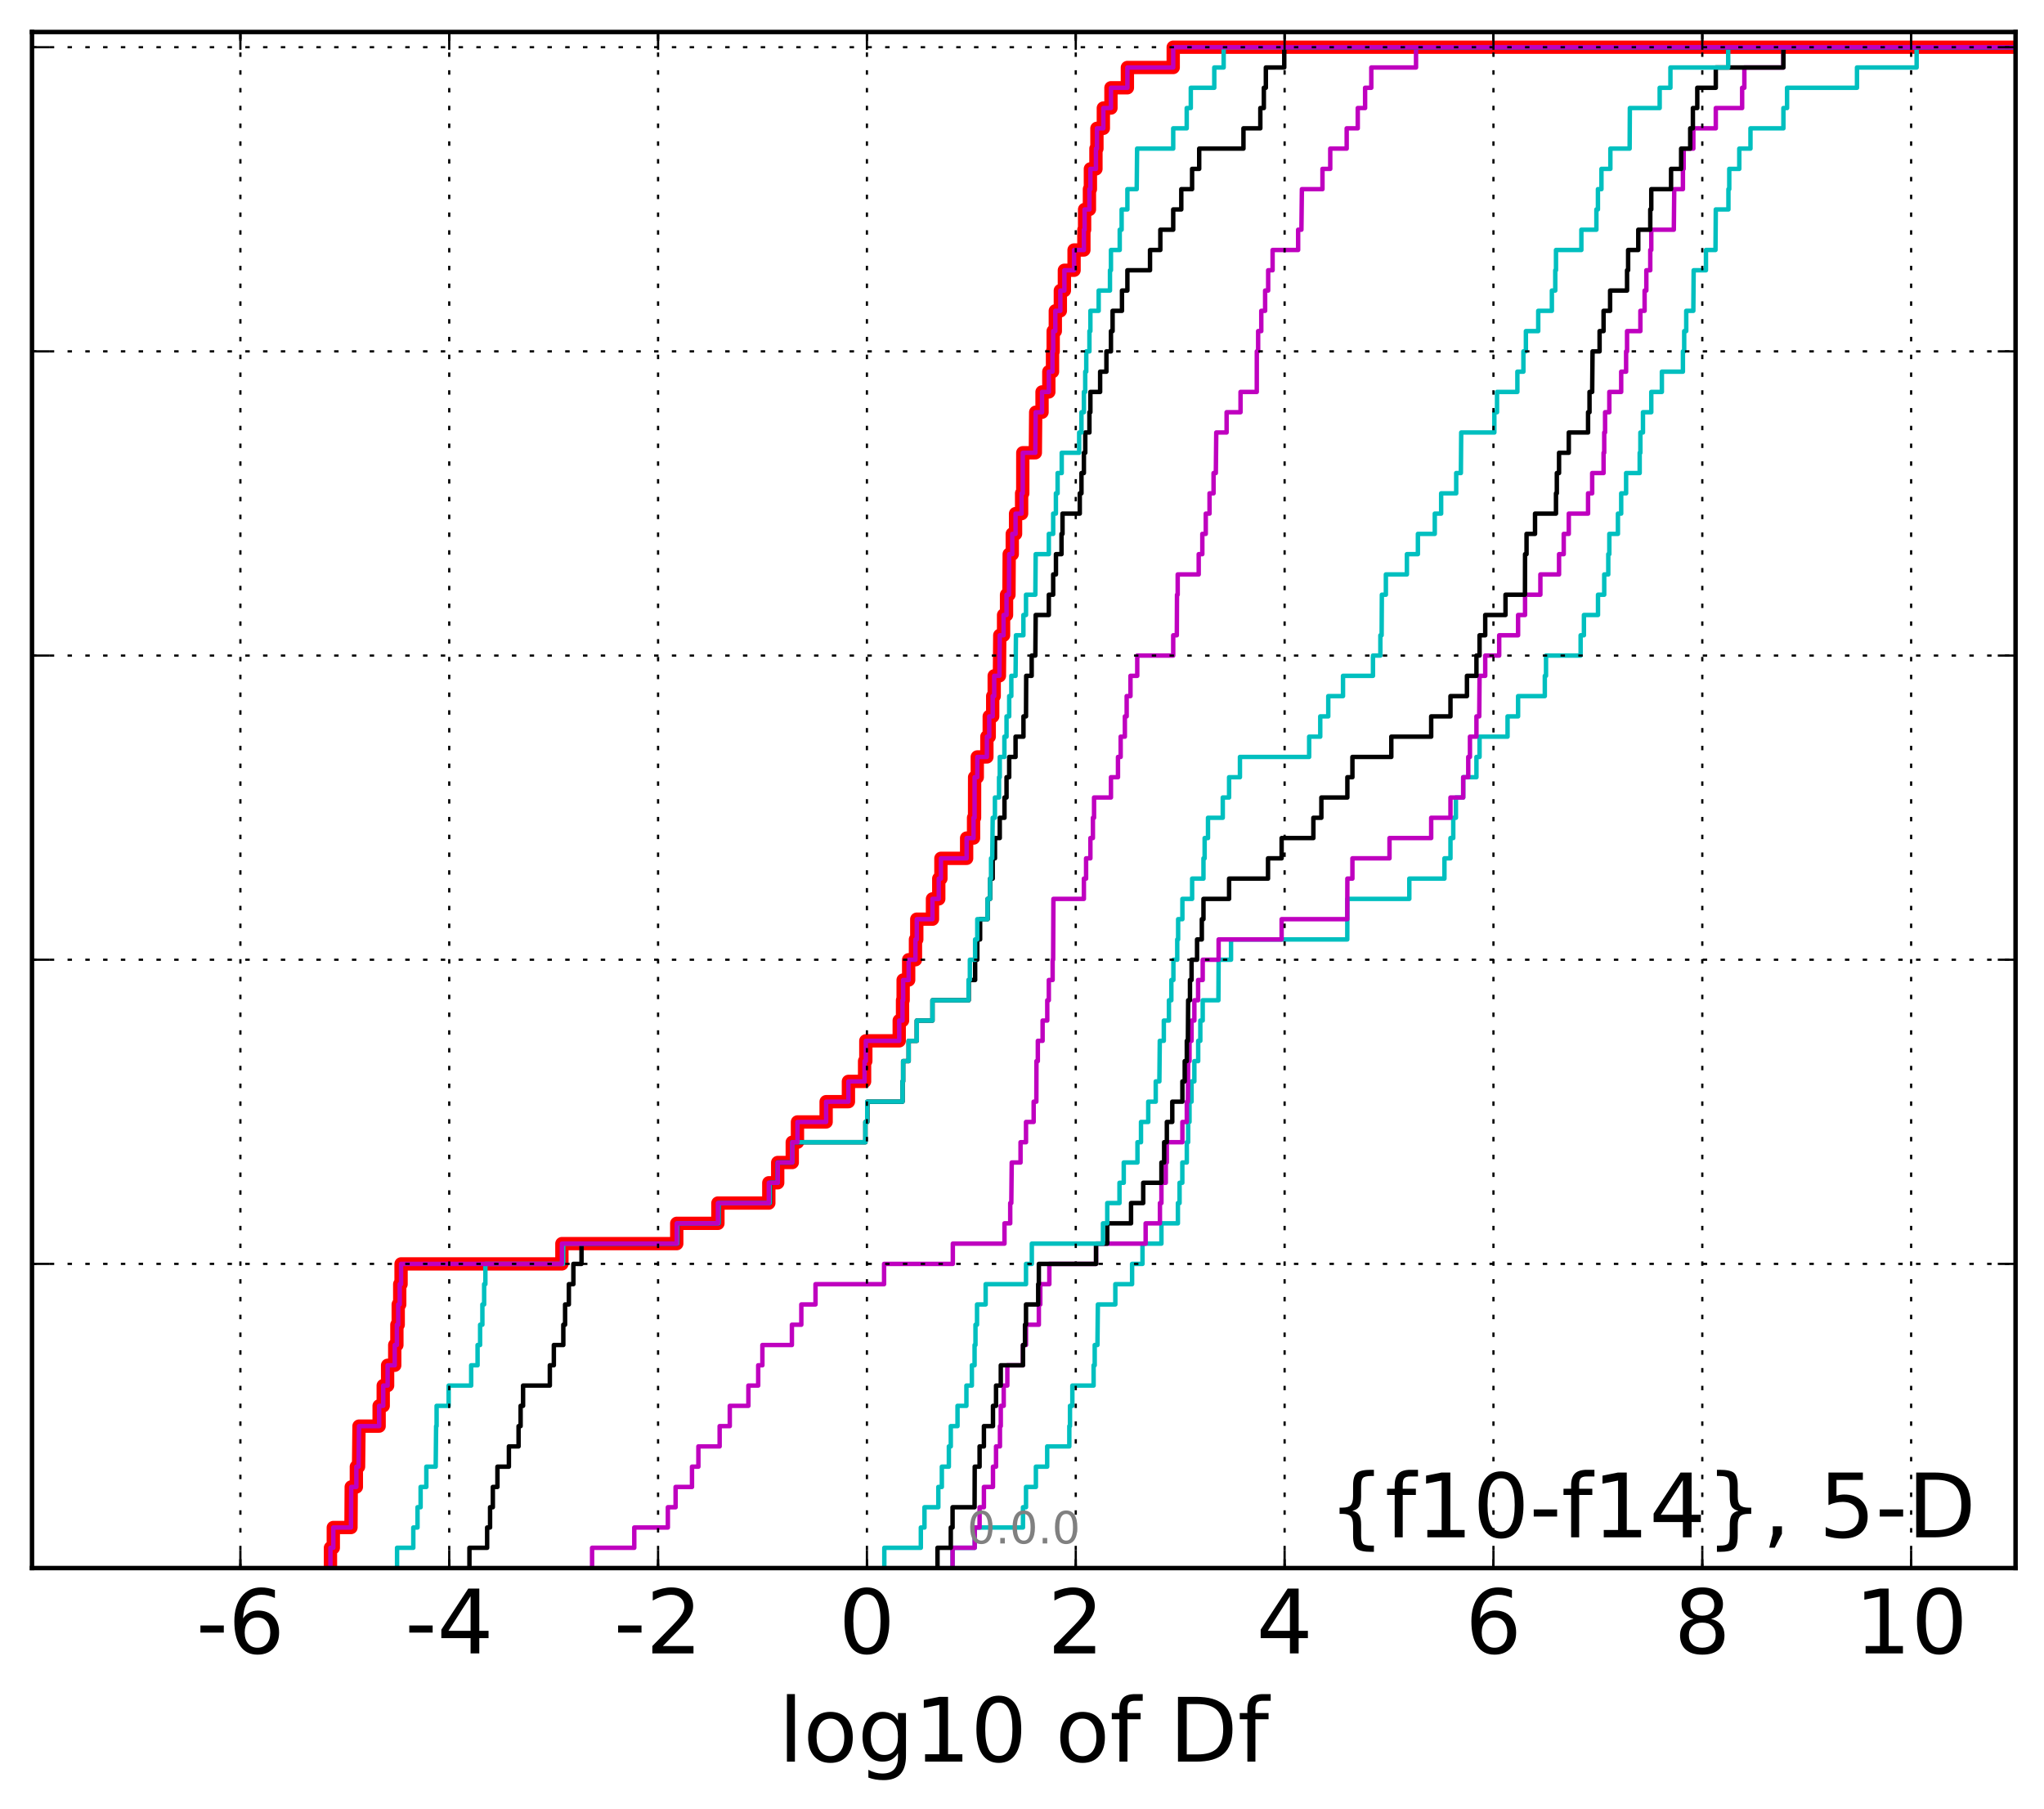<?xml version="1.0" encoding="utf-8" standalone="no"?>
<!DOCTYPE svg PUBLIC "-//W3C//DTD SVG 1.1//EN"
  "http://www.w3.org/Graphics/SVG/1.1/DTD/svg11.dtd">
<!-- Created with matplotlib (http://matplotlib.org/) -->
<svg height="407pt" version="1.1" viewBox="0 0 460 407" width="460pt" xmlns="http://www.w3.org/2000/svg" xmlns:xlink="http://www.w3.org/1999/xlink">
 <defs>
  <style type="text/css">
*{stroke-linecap:butt;stroke-linejoin:round;stroke-miterlimit:100000;}
  </style>
 </defs>
 <g id="figure_1">
  <g id="patch_1">
   <path d="M 0 407.712 
L 460.8 407.712 
L 460.8 0 
L 0 0 
z
" style="fill:#ffffff;"/>
  </g>
  <g id="axes_1">
   <g id="patch_2">
    <path d="M 7.2 352.8 
L 453.6 352.8 
L 453.6 7.2 
L 7.2 7.2 
z
" style="fill:#ffffff;"/>
   </g>
   <g id="line2d_1">
    <path clip-path="url(#p53a4969f5e)" d="M 74.369 352.8 
L 74.369 348.238 
L 75.01 348.238 
L 75.01 343.675 
L 78.987 343.675 
L 79.044 334.55 
L 80.198 334.55 
L 80.198 329.988 
L 80.692 329.988 
L 80.794 320.863 
L 85.322 320.863 
L 85.322 316.301 
L 86.244 316.301 
L 86.244 311.739 
L 87.232 311.739 
L 87.232 307.176 
L 88.835 307.176 
L 88.835 302.614 
L 89.32 302.614 
L 89.32 298.051 
L 89.619 298.051 
L 89.619 293.489 
L 89.957 293.489 
L 89.957 288.927 
L 90.259 288.927 
L 90.259 284.364 
L 126.454 284.364 
L 126.454 279.802 
L 152.302 279.802 
L 152.302 275.24 
L 161.567 275.24 
L 161.567 270.677 
L 173.02 270.677 
L 173.02 266.115 
L 175.022 266.115 
L 175.022 261.552 
L 178.298 261.552 
L 178.298 256.99 
L 179.47 256.99 
L 179.47 252.428 
L 185.919 252.428 
L 185.919 247.865 
L 190.937 247.865 
L 190.937 243.303 
L 194.573 243.303 
L 194.573 238.741 
L 194.852 238.741 
L 194.852 234.178 
L 202.368 234.178 
L 202.368 229.616 
L 203.112 229.616 
L 203.112 225.053 
L 203.25 225.053 
L 203.25 220.491 
L 204.494 220.491 
L 204.494 215.929 
L 206.024 215.929 
L 206.024 211.366 
L 206.319 211.366 
L 206.319 206.804 
L 209.853 206.804 
L 209.853 202.242 
L 211.267 202.242 
L 211.267 197.679 
L 211.752 197.679 
L 211.752 193.117 
L 217.539 193.117 
L 217.539 188.554 
L 219.097 188.554 
L 219.097 183.992 
L 219.323 183.992 
L 219.335 174.867 
L 219.936 174.867 
L 219.936 170.305 
L 222.097 170.305 
L 222.097 165.743 
L 222.625 165.743 
L 222.625 161.18 
L 223.407 161.18 
L 223.407 156.618 
L 223.744 156.618 
L 223.744 152.055 
L 224.916 152.055 
L 224.997 142.931 
L 225.853 142.931 
L 225.853 138.368 
L 226.52 138.368 
L 226.52 133.806 
L 227.064 133.806 
L 227.119 124.681 
L 227.809 124.681 
L 227.809 120.119 
L 228.55 120.119 
L 228.55 115.556 
L 229.912 115.556 
L 229.912 110.994 
L 230.171 110.994 
L 230.178 101.869 
L 233.002 101.869 
L 233.081 92.745 
L 234.509 92.745 
L 234.509 88.182 
L 236.037 88.182 
L 236.037 83.62 
L 236.866 83.62 
L 236.866 79.057 
L 237.016 79.057 
L 237.016 74.495 
L 237.497 74.495 
L 237.497 69.933 
L 238.63 69.933 
L 238.63 65.37 
L 239.538 65.37 
L 239.538 60.808 
L 241.718 60.808 
L 241.718 56.246 
L 243.928 56.246 
L 243.928 51.683 
L 244.087 51.683 
L 244.087 47.121 
L 245.174 47.121 
L 245.174 42.558 
L 245.392 42.558 
L 245.392 37.996 
L 246.641 37.996 
L 246.641 33.434 
L 246.863 33.434 
L 246.863 28.871 
L 248.306 28.871 
L 248.306 24.309 
L 250.019 24.309 
L 250.019 19.747 
L 253.717 19.747 
L 253.717 15.184 
L 264.031 15.184 
L 264.031 10.622 
L 264.031 10.622 
L 453.6 10.622 
L 453.6 10.622 
" style="fill:none;stroke:#ff0000;stroke-linecap:square;stroke-width:3.0;"/>
   </g>
   <g id="line2d_2">
    <path clip-path="url(#p53a4969f5e)" d="M 214.374 352.8 
L 214.374 348.238 
L 219.361 348.238 
L 219.361 343.675 
L 230.22 343.675 
L 230.22 339.113 
L 230.902 339.113 
L 230.902 334.55 
L 233.125 334.55 
L 233.125 329.988 
L 235.668 329.988 
L 235.668 325.426 
L 240.649 325.426 
L 240.649 320.863 
L 240.8 320.863 
L 240.8 316.301 
L 241.332 316.301 
L 241.332 311.739 
L 246.114 311.739 
L 246.114 307.176 
L 246.364 307.176 
L 246.364 302.614 
L 246.977 302.614 
L 247.073 293.489 
L 251.005 293.489 
L 251.005 288.927 
L 254.775 288.927 
L 254.775 284.364 
L 257.117 284.364 
L 257.117 279.802 
L 261.377 279.802 
L 261.377 275.24 
L 265.086 275.24 
L 265.086 270.677 
L 265.462 270.677 
L 265.462 266.115 
L 266.081 266.115 
L 266.081 261.552 
L 267.09 261.552 
L 267.09 256.99 
L 267.392 256.99 
L 267.392 252.428 
L 267.699 252.428 
L 267.699 247.865 
L 268.161 247.865 
L 268.161 243.303 
L 268.791 243.303 
L 268.791 238.741 
L 269.651 238.741 
L 269.651 234.178 
L 270.131 234.178 
L 270.131 229.616 
L 270.668 229.616 
L 270.668 225.053 
L 274.201 225.053 
L 274.247 215.929 
L 277.042 215.929 
L 277.042 211.366 
L 303.202 211.366 
L 303.223 202.242 
L 317.163 202.242 
L 317.163 197.679 
L 325.069 197.679 
L 325.069 193.117 
L 326.428 193.117 
L 326.428 188.554 
L 327.054 188.554 
L 327.054 183.992 
L 327.653 183.992 
L 327.653 179.43 
L 329.293 179.43 
L 329.293 174.867 
L 332.272 174.867 
L 332.272 170.305 
L 332.974 170.305 
L 332.974 165.743 
L 339.273 165.743 
L 339.273 161.18 
L 341.644 161.18 
L 341.644 156.618 
L 347.659 156.618 
L 347.659 152.055 
L 347.929 152.055 
L 347.929 147.493 
L 355.717 147.493 
L 355.717 142.931 
L 356.459 142.931 
L 356.459 138.368 
L 359.63 138.368 
L 359.63 133.806 
L 361.028 133.806 
L 361.028 129.244 
L 361.941 129.244 
L 361.941 124.681 
L 362.177 124.681 
L 362.177 120.119 
L 364.112 120.119 
L 364.112 115.556 
L 364.848 115.556 
L 364.848 110.994 
L 365.953 110.994 
L 365.953 106.432 
L 369.01 106.432 
L 369.01 101.869 
L 369.168 101.869 
L 369.168 97.307 
L 369.747 97.307 
L 369.747 92.745 
L 371.62 92.745 
L 371.62 88.182 
L 374.003 88.182 
L 374.003 83.62 
L 378.738 83.62 
L 378.738 79.057 
L 379.026 79.057 
L 379.026 74.495 
L 379.485 74.495 
L 379.485 69.933 
L 381.083 69.933 
L 381.156 60.808 
L 383.923 60.808 
L 383.923 56.246 
L 386.07 56.246 
L 386.137 47.121 
L 388.98 47.121 
L 388.98 42.558 
L 389.167 42.558 
L 389.167 37.996 
L 391.423 37.996 
L 391.423 33.434 
L 393.941 33.434 
L 393.941 28.871 
L 401.354 28.871 
L 401.354 24.309 
L 402.177 24.309 
L 402.177 19.747 
L 417.913 19.747 
L 417.913 15.184 
L 431.337 15.184 
L 431.337 10.622 
L 431.337 10.622 
L 453.6 10.622 
L 453.6 10.622 
" style="fill:none;stroke:#00bfbf;stroke-linecap:square;"/>
   </g>
   <g id="line2d_3">
    <path clip-path="url(#p53a4969f5e)" d="M 214.374 352.8 
L 214.374 348.238 
L 219.361 348.238 
L 219.361 343.675 
L 220.456 343.675 
L 220.456 339.113 
L 221.428 339.113 
L 221.428 334.55 
L 223.468 334.55 
L 223.468 329.988 
L 224.157 329.988 
L 224.157 325.426 
L 225.038 325.426 
L 225.038 320.863 
L 225.225 320.863 
L 225.225 316.301 
L 225.886 316.301 
L 225.886 311.739 
L 226.698 311.739 
L 226.698 307.176 
L 230.22 307.176 
L 230.22 302.614 
L 230.902 302.614 
L 230.902 298.051 
L 233.792 298.051 
L 233.792 293.489 
L 234.116 293.489 
L 234.116 288.927 
L 236.153 288.927 
L 236.153 284.364 
L 246.665 284.364 
L 246.665 279.802 
L 257.824 279.802 
L 257.824 275.24 
L 261.041 275.24 
L 261.041 270.677 
L 261.377 270.677 
L 261.377 266.115 
L 262.361 266.115 
L 262.361 261.552 
L 262.595 261.552 
L 262.595 256.99 
L 266.096 256.99 
L 266.096 252.428 
L 267.09 252.428 
L 267.09 247.865 
L 267.332 247.865 
L 267.392 238.741 
L 267.699 238.741 
L 267.699 234.178 
L 268.161 234.178 
L 268.161 229.616 
L 268.791 229.616 
L 268.791 225.053 
L 269.633 225.053 
L 269.633 220.491 
L 270.668 220.491 
L 270.668 215.929 
L 274.247 215.929 
L 274.247 211.366 
L 288.427 211.366 
L 288.427 206.804 
L 303.202 206.804 
L 303.223 197.679 
L 304.359 197.679 
L 304.359 193.117 
L 312.706 193.117 
L 312.706 188.554 
L 322.087 188.554 
L 322.087 183.992 
L 326.428 183.992 
L 326.428 179.43 
L 329.293 179.43 
L 329.293 174.867 
L 330.428 174.867 
L 330.428 170.305 
L 330.809 170.305 
L 330.809 165.743 
L 332.272 165.743 
L 332.272 161.18 
L 332.902 161.18 
L 332.974 152.055 
L 334.248 152.055 
L 334.248 147.493 
L 337.391 147.493 
L 337.391 142.931 
L 341.644 142.931 
L 341.644 138.368 
L 343.214 138.368 
L 343.214 133.806 
L 346.662 133.806 
L 346.662 129.244 
L 350.862 129.244 
L 350.862 124.681 
L 351.916 124.681 
L 351.916 120.119 
L 353.054 120.119 
L 353.054 115.556 
L 357.393 115.556 
L 357.393 110.994 
L 358.318 110.994 
L 358.318 106.432 
L 360.883 106.432 
L 360.883 101.869 
L 361.028 101.869 
L 361.028 97.307 
L 361.22 97.307 
L 361.22 92.745 
L 362.177 92.745 
L 362.177 88.182 
L 364.848 88.182 
L 364.848 83.62 
L 365.953 83.62 
L 365.953 79.057 
L 366.167 79.057 
L 366.167 74.495 
L 369.168 74.495 
L 369.168 69.933 
L 370.115 69.933 
L 370.115 65.37 
L 370.507 65.37 
L 370.507 60.808 
L 371.391 60.808 
L 371.391 56.246 
L 371.62 56.246 
L 371.62 51.683 
L 376.692 51.683 
L 376.787 42.558 
L 378.738 42.558 
L 378.738 37.996 
L 378.911 37.996 
L 378.911 33.434 
L 381.083 33.434 
L 381.083 28.871 
L 386.137 28.871 
L 386.137 24.309 
L 392.067 24.309 
L 392.067 19.747 
L 392.566 19.747 
L 392.566 15.184 
L 401.354 15.184 
L 401.354 10.622 
L 401.354 10.622 
L 453.6 10.622 
L 453.6 10.622 
" style="fill:none;stroke:#bf00bf;stroke-linecap:square;"/>
   </g>
   <g id="line2d_4">
    <path clip-path="url(#p53a4969f5e)" d="M 210.985 352.8 
L 210.985 348.238 
L 213.974 348.238 
L 213.974 343.675 
L 214.374 343.675 
L 214.374 339.113 
L 219.328 339.113 
L 219.361 329.988 
L 220.456 329.988 
L 220.456 325.426 
L 221.428 325.426 
L 221.428 320.863 
L 223.468 320.863 
L 223.468 316.301 
L 224.157 316.301 
L 224.157 311.739 
L 225.225 311.739 
L 225.225 307.176 
L 230.22 307.176 
L 230.22 302.614 
L 230.672 302.614 
L 230.672 298.051 
L 230.902 298.051 
L 230.902 293.489 
L 233.643 293.489 
L 233.643 288.927 
L 233.792 288.927 
L 233.792 284.364 
L 246.665 284.364 
L 246.665 279.802 
L 249.187 279.802 
L 249.187 275.24 
L 254.54 275.24 
L 254.54 270.677 
L 257.279 270.677 
L 257.279 266.115 
L 261.377 266.115 
L 261.377 261.552 
L 261.989 261.552 
L 261.989 256.99 
L 262.595 256.99 
L 262.595 252.428 
L 263.819 252.428 
L 263.819 247.865 
L 266.096 247.865 
L 266.096 243.303 
L 266.617 243.303 
L 266.617 238.741 
L 267.09 238.741 
L 267.09 234.178 
L 267.332 234.178 
L 267.392 225.053 
L 267.804 225.053 
L 267.804 220.491 
L 268.161 220.491 
L 268.161 215.929 
L 269.396 215.929 
L 269.396 211.366 
L 270.471 211.366 
L 270.471 206.804 
L 270.84 206.804 
L 270.84 202.242 
L 276.605 202.242 
L 276.605 197.679 
L 285.366 197.679 
L 285.366 193.117 
L 288.427 193.117 
L 288.427 188.554 
L 295.574 188.554 
L 295.574 183.992 
L 297.371 183.992 
L 297.371 179.43 
L 303.223 179.43 
L 303.223 174.867 
L 304.359 174.867 
L 304.359 170.305 
L 313.113 170.305 
L 313.113 165.743 
L 322.087 165.743 
L 322.087 161.18 
L 326.428 161.18 
L 326.428 156.618 
L 330.134 156.618 
L 330.134 152.055 
L 332.272 152.055 
L 332.272 147.493 
L 332.974 147.493 
L 332.974 142.931 
L 334.248 142.931 
L 334.248 138.368 
L 338.812 138.368 
L 338.812 133.806 
L 343.19 133.806 
L 343.214 124.681 
L 343.546 124.681 
L 343.546 120.119 
L 345.456 120.119 
L 345.456 115.556 
L 350.173 115.556 
L 350.173 110.994 
L 350.361 110.994 
L 350.361 106.432 
L 350.862 106.432 
L 350.862 101.869 
L 353.054 101.869 
L 353.054 97.307 
L 357.393 97.307 
L 357.393 92.745 
L 357.72 92.745 
L 357.72 88.182 
L 358.318 88.182 
L 358.404 79.057 
L 359.985 79.057 
L 359.985 74.495 
L 360.879 74.495 
L 360.879 69.933 
L 362.352 69.933 
L 362.352 65.37 
L 366.167 65.37 
L 366.167 60.808 
L 366.408 60.808 
L 366.408 56.246 
L 368.693 56.246 
L 368.693 51.683 
L 371.391 51.683 
L 371.391 47.121 
L 371.62 47.121 
L 371.62 42.558 
L 376.07 42.558 
L 376.07 37.996 
L 378.335 37.996 
L 378.335 33.434 
L 380.38 33.434 
L 380.38 28.871 
L 380.983 28.871 
L 380.983 24.309 
L 381.97 24.309 
L 381.97 19.747 
L 386.137 19.747 
L 386.137 15.184 
L 401.354 15.184 
L 401.354 10.622 
L 401.354 10.622 
L 453.6 10.622 
L 453.6 10.622 
" style="fill:none;stroke:#000000;stroke-linecap:square;"/>
   </g>
   <g id="line2d_5">
    <path clip-path="url(#p53a4969f5e)" d="M 199.014 352.8 
L 199.014 348.238 
L 207.233 348.238 
L 207.233 343.675 
L 208.054 343.675 
L 208.054 339.113 
L 211.17 339.113 
L 211.17 334.55 
L 211.961 334.55 
L 211.961 329.988 
L 213.541 329.988 
L 213.541 325.426 
L 213.974 325.426 
L 213.974 320.863 
L 215.488 320.863 
L 215.488 316.301 
L 217.49 316.301 
L 217.49 311.739 
L 218.72 311.739 
L 218.72 307.176 
L 219.328 307.176 
L 219.328 302.614 
L 219.531 302.614 
L 219.531 298.051 
L 219.881 298.051 
L 219.881 293.489 
L 221.82 293.489 
L 221.82 288.927 
L 230.902 288.927 
L 230.902 284.364 
L 232.21 284.364 
L 232.21 279.802 
L 248.222 279.802 
L 248.222 275.24 
L 249.187 275.24 
L 249.187 270.677 
L 251.939 270.677 
L 251.939 266.115 
L 252.898 266.115 
L 252.898 261.552 
L 255.983 261.552 
L 255.983 256.99 
L 256.78 256.99 
L 256.78 252.428 
L 258.41 252.428 
L 258.41 247.865 
L 260.097 247.865 
L 260.097 243.303 
L 260.917 243.303 
L 261.007 234.178 
L 261.917 234.178 
L 261.917 229.616 
L 263.064 229.616 
L 263.064 225.053 
L 263.61 225.053 
L 263.61 220.491 
L 264.073 220.491 
L 264.073 215.929 
L 264.936 215.929 
L 264.936 211.366 
L 265.137 211.366 
L 265.137 206.804 
L 266.096 206.804 
L 266.096 202.242 
L 268.288 202.242 
L 268.288 197.679 
L 270.84 197.679 
L 270.84 193.117 
L 271.103 193.117 
L 271.103 188.554 
L 271.859 188.554 
L 271.859 183.992 
L 275.182 183.992 
L 275.182 179.43 
L 276.605 179.43 
L 276.605 174.867 
L 279.047 174.867 
L 279.047 170.305 
L 294.623 170.305 
L 294.623 165.743 
L 297.121 165.743 
L 297.121 161.18 
L 298.925 161.18 
L 298.925 156.618 
L 302.243 156.618 
L 302.243 152.055 
L 308.986 152.055 
L 308.986 147.493 
L 310.65 147.493 
L 310.65 142.931 
L 310.934 142.931 
L 310.985 133.806 
L 311.888 133.806 
L 311.888 129.244 
L 316.622 129.244 
L 316.622 124.681 
L 319.095 124.681 
L 319.095 120.119 
L 322.895 120.119 
L 322.895 115.556 
L 324.328 115.556 
L 324.328 110.994 
L 327.718 110.994 
L 327.718 106.432 
L 328.77 106.432 
L 328.843 97.307 
L 336.304 97.307 
L 336.304 92.745 
L 336.907 92.745 
L 336.907 88.182 
L 341.483 88.182 
L 341.483 83.62 
L 342.84 83.62 
L 342.84 79.057 
L 343.399 79.057 
L 343.399 74.495 
L 346.177 74.495 
L 346.177 69.933 
L 349.247 69.933 
L 349.247 65.37 
L 350.011 65.37 
L 350.011 60.808 
L 350.173 60.808 
L 350.173 56.246 
L 355.884 56.246 
L 355.884 51.683 
L 359.267 51.683 
L 359.267 47.121 
L 359.613 47.121 
L 359.613 42.558 
L 360.405 42.558 
L 360.405 37.996 
L 362.414 37.996 
L 362.414 33.434 
L 366.749 33.434 
L 366.796 24.309 
L 373.508 24.309 
L 373.508 19.747 
L 375.927 19.747 
L 375.927 15.184 
L 388.928 15.184 
L 388.928 10.622 
L 388.928 10.622 
L 453.6 10.622 
L 453.6 10.622 
" style="fill:none;stroke:#00bfbf;stroke-linecap:square;"/>
   </g>
   <g id="line2d_6">
    <path clip-path="url(#p53a4969f5e)" d="M 133.246 352.8 
L 133.246 348.238 
L 142.742 348.238 
L 142.742 343.675 
L 150.3 343.675 
L 150.3 339.113 
L 152.042 339.113 
L 152.042 334.55 
L 155.734 334.55 
L 155.734 329.988 
L 157.171 329.988 
L 157.171 325.426 
L 161.956 325.426 
L 161.956 320.863 
L 164.236 320.863 
L 164.236 316.301 
L 168.424 316.301 
L 168.424 311.739 
L 170.632 311.739 
L 170.632 307.176 
L 171.574 307.176 
L 171.574 302.614 
L 178.215 302.614 
L 178.215 298.051 
L 180.336 298.051 
L 180.336 293.489 
L 183.53 293.489 
L 183.53 288.927 
L 198.962 288.927 
L 198.962 284.364 
L 214.432 284.364 
L 214.432 279.802 
L 226.058 279.802 
L 226.058 275.24 
L 227.35 275.24 
L 227.35 270.677 
L 227.593 270.677 
L 227.687 261.552 
L 229.672 261.552 
L 229.672 256.99 
L 230.902 256.99 
L 230.902 252.428 
L 232.623 252.428 
L 232.623 247.865 
L 233.23 247.865 
L 233.254 238.741 
L 233.563 238.741 
L 233.563 234.178 
L 234.635 234.178 
L 234.635 229.616 
L 235.685 229.616 
L 235.685 225.053 
L 236.037 225.053 
L 236.037 220.491 
L 236.894 220.491 
L 236.894 215.929 
L 237.006 215.929 
L 237.072 202.242 
L 243.928 202.242 
L 243.928 197.679 
L 244.422 197.679 
L 244.422 193.117 
L 245.392 193.117 
L 245.392 188.554 
L 245.957 188.554 
L 245.957 183.992 
L 246.216 183.992 
L 246.216 179.43 
L 250.019 179.43 
L 250.019 174.867 
L 251.601 174.867 
L 251.601 170.305 
L 252.204 170.305 
L 252.204 165.743 
L 253.149 165.743 
L 253.149 161.18 
L 253.555 161.18 
L 253.555 156.618 
L 254.414 156.618 
L 254.414 152.055 
L 255.937 152.055 
L 255.937 147.493 
L 264.031 147.493 
L 264.031 142.931 
L 264.84 142.931 
L 264.883 133.806 
L 265.038 133.806 
L 265.038 129.244 
L 269.768 129.244 
L 269.768 124.681 
L 270.583 124.681 
L 270.583 120.119 
L 271.356 120.119 
L 271.356 115.556 
L 272.204 115.556 
L 272.204 110.994 
L 273.109 110.994 
L 273.109 106.432 
L 273.621 106.432 
L 273.718 97.307 
L 276.047 97.307 
L 276.047 92.745 
L 279.18 92.745 
L 279.18 88.182 
L 282.835 88.182 
L 282.843 79.057 
L 283.143 79.057 
L 283.143 74.495 
L 283.85 74.495 
L 283.85 69.933 
L 284.715 69.933 
L 284.715 65.37 
L 285.4 65.37 
L 285.4 60.808 
L 286.397 60.808 
L 286.397 56.246 
L 292.145 56.246 
L 292.145 51.683 
L 292.881 51.683 
L 292.99 42.558 
L 297.621 42.558 
L 297.621 37.996 
L 299.37 37.996 
L 299.37 33.434 
L 303.069 33.434 
L 303.069 28.871 
L 305.561 28.871 
L 305.561 24.309 
L 307.215 24.309 
L 307.215 19.747 
L 308.609 19.747 
L 308.609 15.184 
L 318.676 15.184 
L 318.676 10.622 
L 318.676 10.622 
L 453.6 10.622 
L 453.6 10.622 
" style="fill:none;stroke:#bf00bf;stroke-linecap:square;"/>
   </g>
   <g id="line2d_7">
    <path clip-path="url(#p53a4969f5e)" d="M 105.646 352.8 
L 105.646 348.238 
L 109.63 348.238 
L 109.63 343.675 
L 110.289 343.675 
L 110.289 339.113 
L 110.912 339.113 
L 110.912 334.55 
L 111.946 334.55 
L 111.946 329.988 
L 114.527 329.988 
L 114.527 325.426 
L 116.705 325.426 
L 116.705 320.863 
L 117.164 320.863 
L 117.164 316.301 
L 117.716 316.301 
L 117.716 311.739 
L 123.74 311.739 
L 123.74 307.176 
L 124.641 307.176 
L 124.641 302.614 
L 126.773 302.614 
L 126.773 298.051 
L 127.171 298.051 
L 127.171 293.489 
L 128.023 293.489 
L 128.023 288.927 
L 129.038 288.927 
L 129.038 284.364 
L 130.869 284.364 
L 130.869 279.802 
L 152.447 279.802 
L 152.447 275.24 
L 161.758 275.24 
L 161.758 270.677 
L 173.261 270.677 
L 173.261 266.115 
L 175.022 266.115 
L 175.022 261.552 
L 178.298 261.552 
L 178.298 256.99 
L 194.764 256.99 
L 194.764 252.428 
L 195.199 252.428 
L 195.199 247.865 
L 203.112 247.865 
L 203.112 243.303 
L 203.25 243.303 
L 203.25 238.741 
L 204.494 238.741 
L 204.494 234.178 
L 206.319 234.178 
L 206.319 229.616 
L 209.853 229.616 
L 209.853 225.053 
L 218.01 225.053 
L 218.01 220.491 
L 219.457 220.491 
L 219.457 215.929 
L 219.936 215.929 
L 219.936 211.366 
L 220.577 211.366 
L 220.577 206.804 
L 222.266 206.804 
L 222.266 202.242 
L 222.831 202.242 
L 222.831 197.679 
L 223.407 197.679 
L 223.407 193.117 
L 223.92 193.117 
L 223.92 188.554 
L 224.997 188.554 
L 224.997 183.992 
L 226.057 183.992 
L 226.057 179.43 
L 226.52 179.43 
L 226.52 174.867 
L 227.119 174.867 
L 227.119 170.305 
L 228.55 170.305 
L 228.55 165.743 
L 230.329 165.743 
L 230.329 161.18 
L 230.902 161.18 
L 230.944 152.055 
L 232.18 152.055 
L 232.18 147.493 
L 233.002 147.493 
L 233.081 138.368 
L 236.037 138.368 
L 236.037 133.806 
L 237.016 133.806 
L 237.016 129.244 
L 237.641 129.244 
L 237.641 124.681 
L 238.892 124.681 
L 238.892 120.119 
L 239.119 120.119 
L 239.119 115.556 
L 243.004 115.556 
L 243.004 110.994 
L 243.383 110.994 
L 243.383 106.432 
L 243.928 106.432 
L 243.928 101.869 
L 244.242 101.869 
L 244.242 97.307 
L 245.174 97.307 
L 245.174 92.745 
L 245.392 92.745 
L 245.392 88.182 
L 247.584 88.182 
L 247.584 83.62 
L 248.997 83.62 
L 248.997 79.057 
L 250.019 79.057 
L 250.019 74.495 
L 250.388 74.495 
L 250.388 69.933 
L 252.501 69.933 
L 252.501 65.37 
L 253.717 65.37 
L 253.717 60.808 
L 258.811 60.808 
L 258.811 56.246 
L 261.132 56.246 
L 261.132 51.683 
L 264.031 51.683 
L 264.031 47.121 
L 265.847 47.121 
L 265.847 42.558 
L 268.28 42.558 
L 268.28 37.996 
L 269.877 37.996 
L 269.877 33.434 
L 279.838 33.434 
L 279.838 28.871 
L 283.637 28.871 
L 283.637 24.309 
L 284.427 24.309 
L 284.427 19.747 
L 284.879 19.747 
L 284.879 15.184 
L 289.02 15.184 
L 289.02 10.622 
L 289.02 10.622 
L 453.6 10.622 
L 453.6 10.622 
" style="fill:none;stroke:#000000;stroke-linecap:square;"/>
   </g>
   <g id="line2d_8">
    <path clip-path="url(#p53a4969f5e)" d="M 89.358 352.8 
L 89.358 348.238 
L 93.013 348.238 
L 93.013 343.675 
L 93.96 343.675 
L 93.96 339.113 
L 94.658 339.113 
L 94.658 334.55 
L 95.947 334.55 
L 95.947 329.988 
L 98.052 329.988 
L 98.148 320.863 
L 98.257 320.863 
L 98.257 316.301 
L 100.968 316.301 
L 100.968 311.739 
L 106.037 311.739 
L 106.037 307.176 
L 107.477 307.176 
L 107.477 302.614 
L 108.047 302.614 
L 108.047 298.051 
L 108.56 298.051 
L 108.56 293.489 
L 108.954 293.489 
L 108.954 288.927 
L 109.235 288.927 
L 109.235 284.364 
L 126.743 284.364 
L 126.743 279.802 
L 152.433 279.802 
L 152.433 275.24 
L 161.74 275.24 
L 161.74 270.677 
L 173.239 270.677 
L 173.239 266.115 
L 175.022 266.115 
L 175.022 261.552 
L 178.298 261.552 
L 178.298 256.99 
L 194.746 256.99 
L 194.746 252.428 
L 195.168 252.428 
L 195.168 247.865 
L 203.112 247.865 
L 203.112 243.303 
L 203.25 243.303 
L 203.25 238.741 
L 204.494 238.741 
L 204.494 234.178 
L 206.319 234.178 
L 206.319 229.616 
L 209.853 229.616 
L 209.853 225.053 
L 217.969 225.053 
L 217.969 220.491 
L 218.266 220.491 
L 218.266 215.929 
L 219.446 215.929 
L 219.446 211.366 
L 219.936 211.366 
L 219.936 206.804 
L 222.251 206.804 
L 222.251 202.242 
L 222.811 202.242 
L 222.811 197.679 
L 223.028 197.679 
L 223.028 193.117 
L 223.3 193.117 
L 223.407 183.992 
L 223.904 183.992 
L 223.904 179.43 
L 224.83 179.43 
L 224.83 174.867 
L 224.997 174.867 
L 224.997 170.305 
L 226.039 170.305 
L 226.039 165.743 
L 226.52 165.743 
L 226.52 161.18 
L 227.119 161.18 
L 227.119 156.618 
L 227.597 156.618 
L 227.597 152.055 
L 228.55 152.055 
L 228.638 142.931 
L 230.315 142.931 
L 230.315 138.368 
L 230.902 138.368 
L 230.902 133.806 
L 233.002 133.806 
L 233.081 124.681 
L 236.037 124.681 
L 236.037 120.119 
L 237.016 120.119 
L 237.016 115.556 
L 237.628 115.556 
L 237.628 110.994 
L 238.011 110.994 
L 238.011 106.432 
L 238.94 106.432 
L 238.94 101.869 
L 242.864 101.869 
L 242.864 97.307 
L 243.383 97.307 
L 243.383 92.745 
L 243.928 92.745 
L 243.928 88.182 
L 244.228 88.182 
L 244.228 83.62 
L 244.461 83.62 
L 244.461 79.057 
L 245.174 79.057 
L 245.174 74.495 
L 245.392 74.495 
L 245.392 69.933 
L 247.255 69.933 
L 247.255 65.37 
L 249.797 65.37 
L 249.797 60.808 
L 250.019 60.808 
L 250.019 56.246 
L 251.993 56.246 
L 251.993 51.683 
L 252.423 51.683 
L 252.423 47.121 
L 253.717 47.121 
L 253.717 42.558 
L 255.815 42.558 
L 255.905 33.434 
L 264.031 33.434 
L 264.031 28.871 
L 267.07 28.871 
L 267.07 24.309 
L 267.988 24.309 
L 267.988 19.747 
L 273.272 19.747 
L 273.272 15.184 
L 275.383 15.184 
L 275.383 10.622 
L 275.383 10.622 
L 453.6 10.622 
L 453.6 10.622 
" style="fill:none;stroke:#00bfbf;stroke-linecap:square;"/>
   </g>
   <g id="line2d_9">
    <path clip-path="url(#p53a4969f5e)" d="M 74.369 352.8 
L 74.369 348.238 
L 75.01 348.238 
L 75.01 343.675 
L 78.987 343.675 
L 79.044 334.55 
L 80.198 334.55 
L 80.198 329.988 
L 80.692 329.988 
L 80.794 320.863 
L 85.322 320.863 
L 85.322 316.301 
L 86.244 316.301 
L 86.244 311.739 
L 87.232 311.739 
L 87.232 307.176 
L 88.835 307.176 
L 88.835 302.614 
L 89.32 302.614 
L 89.32 298.051 
L 89.619 298.051 
L 89.619 293.489 
L 89.957 293.489 
L 89.957 288.927 
L 90.259 288.927 
L 90.259 284.364 
L 126.454 284.364 
L 126.454 279.802 
L 152.302 279.802 
L 152.302 275.24 
L 161.567 275.24 
L 161.567 270.677 
L 173.02 270.677 
L 173.02 266.115 
L 175.022 266.115 
L 175.022 261.552 
L 178.298 261.552 
L 178.298 256.99 
L 179.47 256.99 
L 179.47 252.428 
L 185.919 252.428 
L 185.919 247.865 
L 190.937 247.865 
L 190.937 243.303 
L 194.573 243.303 
L 194.573 238.741 
L 194.852 238.741 
L 194.852 234.178 
L 202.368 234.178 
L 202.368 229.616 
L 203.112 229.616 
L 203.112 225.053 
L 203.25 225.053 
L 203.25 220.491 
L 204.494 220.491 
L 204.494 215.929 
L 206.024 215.929 
L 206.024 211.366 
L 206.319 211.366 
L 206.319 206.804 
L 209.853 206.804 
L 209.853 202.242 
L 211.267 202.242 
L 211.267 197.679 
L 211.752 197.679 
L 211.752 193.117 
L 217.539 193.117 
L 217.539 188.554 
L 219.097 188.554 
L 219.097 183.992 
L 219.323 183.992 
L 219.335 174.867 
L 219.936 174.867 
L 219.936 170.305 
L 222.097 170.305 
L 222.097 165.743 
L 222.625 165.743 
L 222.625 161.18 
L 223.407 161.18 
L 223.407 156.618 
L 223.744 156.618 
L 223.744 152.055 
L 224.916 152.055 
L 224.997 142.931 
L 225.853 142.931 
L 225.853 138.368 
L 226.52 138.368 
L 226.52 133.806 
L 227.064 133.806 
L 227.119 124.681 
L 227.809 124.681 
L 227.809 120.119 
L 228.55 120.119 
L 228.55 115.556 
L 229.912 115.556 
L 229.912 110.994 
L 230.171 110.994 
L 230.178 101.869 
L 233.002 101.869 
L 233.081 92.745 
L 234.509 92.745 
L 234.509 88.182 
L 236.037 88.182 
L 236.037 83.62 
L 236.866 83.62 
L 236.866 79.057 
L 237.016 79.057 
L 237.016 74.495 
L 237.497 74.495 
L 237.497 69.933 
L 238.63 69.933 
L 238.63 65.37 
L 239.538 65.37 
L 239.538 60.808 
L 241.718 60.808 
L 241.718 56.246 
L 243.928 56.246 
L 243.928 51.683 
L 244.087 51.683 
L 244.087 47.121 
L 245.174 47.121 
L 245.174 42.558 
L 245.392 42.558 
L 245.392 37.996 
L 246.641 37.996 
L 246.641 33.434 
L 246.863 33.434 
L 246.863 28.871 
L 248.306 28.871 
L 248.306 24.309 
L 250.019 24.309 
L 250.019 19.747 
L 253.717 19.747 
L 253.717 15.184 
L 264.031 15.184 
L 264.031 10.622 
L 264.031 10.622 
L 453.6 10.622 
L 453.6 10.622 
" style="fill:none;stroke:#bf00bf;stroke-linecap:square;"/>
   </g>
   <g id="patch_3">
    <path d="M 7.2 7.2 
L 453.6 7.2 
" style="fill:none;stroke:#000000;stroke-linecap:square;stroke-linejoin:miter;"/>
   </g>
   <g id="patch_4">
    <path d="M 453.6 352.8 
L 453.6 7.2 
" style="fill:none;stroke:#000000;stroke-linecap:square;stroke-linejoin:miter;"/>
   </g>
   <g id="patch_5">
    <path d="M 7.2 352.8 
L 453.6 352.8 
" style="fill:none;stroke:#000000;stroke-linecap:square;stroke-linejoin:miter;"/>
   </g>
   <g id="patch_6">
    <path d="M 7.2 352.8 
L 7.2 7.2 
" style="fill:none;stroke:#000000;stroke-linecap:square;stroke-linejoin:miter;"/>
   </g>
   <g id="matplotlib.axis_1">
    <g id="xtick_1"/>
    <g id="xtick_2">
     <g id="line2d_10">
      <path clip-path="url(#p53a4969f5e)" d="M 54.099 352.8 
L 54.099 7.2 
" style="fill:none;stroke:#000000;stroke-dasharray:1,3;stroke-dashoffset:0.0;stroke-width:0.5;"/>
     </g>
     <g id="line2d_11">
      <defs>
       <path d="M 0 0 
L 0 -4 
" id="mbeee424b2c" style="stroke:#000000;stroke-width:0.5;"/>
      </defs>
      <g>
       <use style="stroke:#000000;stroke-width:0.5;" x="54.099" xlink:href="#mbeee424b2c" y="352.8"/>
      </g>
     </g>
     <g id="line2d_12">
      <defs>
       <path d="M 0 0 
L 0 4 
" id="med539c7cf7" style="stroke:#000000;stroke-width:0.5;"/>
      </defs>
      <g>
       <use style="stroke:#000000;stroke-width:0.5;" x="54.099" xlink:href="#med539c7cf7" y="7.2"/>
      </g>
     </g>
     <g id="text_1">
      <!-- -6 -->
      <defs>
       <path d="M 33.016 40.375 
Q 26.375 40.375 22.484 35.828 
Q 18.609 31.297 18.609 23.391 
Q 18.609 15.531 22.484 10.953 
Q 26.375 6.391 33.016 6.391 
Q 39.656 6.391 43.531 10.953 
Q 47.406 15.531 47.406 23.391 
Q 47.406 31.297 43.531 35.828 
Q 39.656 40.375 33.016 40.375 
M 52.594 71.297 
L 52.594 62.312 
Q 48.875 64.062 45.094 64.984 
Q 41.312 65.922 37.594 65.922 
Q 27.828 65.922 22.672 59.328 
Q 17.531 52.734 16.797 39.406 
Q 19.672 43.656 24.016 45.922 
Q 28.375 48.188 33.594 48.188 
Q 44.578 48.188 50.953 41.516 
Q 57.328 34.859 57.328 23.391 
Q 57.328 12.156 50.688 5.359 
Q 44.047 -1.422 33.016 -1.422 
Q 20.359 -1.422 13.672 8.266 
Q 6.984 17.969 6.984 36.375 
Q 6.984 53.656 15.188 63.938 
Q 23.391 74.219 37.203 74.219 
Q 40.922 74.219 44.703 73.484 
Q 48.484 72.75 52.594 71.297 
" id="BitstreamVeraSans-Roman-36"/>
       <path d="M 4.891 31.391 
L 31.203 31.391 
L 31.203 23.391 
L 4.891 23.391 
z
" id="BitstreamVeraSans-Roman-2d"/>
      </defs>
      <g transform="translate(44.128 371.997)scale(0.2 -0.2)">
       <use xlink:href="#BitstreamVeraSans-Roman-2d"/>
       <use x="36.084" xlink:href="#BitstreamVeraSans-Roman-36"/>
      </g>
     </g>
    </g>
    <g id="xtick_3">
     <g id="line2d_13">
      <path clip-path="url(#p53a4969f5e)" d="M 101.099 352.8 
L 101.099 7.2 
" style="fill:none;stroke:#000000;stroke-dasharray:1,3;stroke-dashoffset:0.0;stroke-width:0.5;"/>
     </g>
     <g id="line2d_14">
      <g>
       <use style="stroke:#000000;stroke-width:0.5;" x="101.099" xlink:href="#mbeee424b2c" y="352.8"/>
      </g>
     </g>
     <g id="line2d_15">
      <g>
       <use style="stroke:#000000;stroke-width:0.5;" x="101.099" xlink:href="#med539c7cf7" y="7.2"/>
      </g>
     </g>
     <g id="text_2">
      <!-- -4 -->
      <defs>
       <path d="M 37.797 64.312 
L 12.891 25.391 
L 37.797 25.391 
z
M 35.203 72.906 
L 47.609 72.906 
L 47.609 25.391 
L 58.016 25.391 
L 58.016 17.188 
L 47.609 17.188 
L 47.609 0 
L 37.797 0 
L 37.797 17.188 
L 4.891 17.188 
L 4.891 26.703 
z
" id="BitstreamVeraSans-Roman-34"/>
      </defs>
      <g transform="translate(91.128 371.997)scale(0.2 -0.2)">
       <use xlink:href="#BitstreamVeraSans-Roman-2d"/>
       <use x="36.084" xlink:href="#BitstreamVeraSans-Roman-34"/>
      </g>
     </g>
    </g>
    <g id="xtick_4">
     <g id="line2d_16">
      <path clip-path="url(#p53a4969f5e)" d="M 148.099 352.8 
L 148.099 7.2 
" style="fill:none;stroke:#000000;stroke-dasharray:1,3;stroke-dashoffset:0.0;stroke-width:0.5;"/>
     </g>
     <g id="line2d_17">
      <g>
       <use style="stroke:#000000;stroke-width:0.5;" x="148.099" xlink:href="#mbeee424b2c" y="352.8"/>
      </g>
     </g>
     <g id="line2d_18">
      <g>
       <use style="stroke:#000000;stroke-width:0.5;" x="148.099" xlink:href="#med539c7cf7" y="7.2"/>
      </g>
     </g>
     <g id="text_3">
      <!-- -2 -->
      <defs>
       <path d="M 19.188 8.297 
L 53.609 8.297 
L 53.609 0 
L 7.328 0 
L 7.328 8.297 
Q 12.938 14.109 22.625 23.891 
Q 32.328 33.688 34.812 36.531 
Q 39.547 41.844 41.422 45.531 
Q 43.312 49.219 43.312 52.781 
Q 43.312 58.594 39.234 62.25 
Q 35.156 65.922 28.609 65.922 
Q 23.969 65.922 18.812 64.312 
Q 13.672 62.703 7.812 59.422 
L 7.812 69.391 
Q 13.766 71.781 18.938 73 
Q 24.125 74.219 28.422 74.219 
Q 39.75 74.219 46.484 68.547 
Q 53.219 62.891 53.219 53.422 
Q 53.219 48.922 51.531 44.891 
Q 49.859 40.875 45.406 35.406 
Q 44.188 33.984 37.641 27.219 
Q 31.109 20.453 19.188 8.297 
" id="BitstreamVeraSans-Roman-32"/>
      </defs>
      <g transform="translate(138.129 371.997)scale(0.2 -0.2)">
       <use xlink:href="#BitstreamVeraSans-Roman-2d"/>
       <use x="36.084" xlink:href="#BitstreamVeraSans-Roman-32"/>
      </g>
     </g>
    </g>
    <g id="xtick_5">
     <g id="line2d_19">
      <path clip-path="url(#p53a4969f5e)" d="M 195.099 352.8 
L 195.099 7.2 
" style="fill:none;stroke:#000000;stroke-dasharray:1,3;stroke-dashoffset:0.0;stroke-width:0.5;"/>
     </g>
     <g id="line2d_20">
      <g>
       <use style="stroke:#000000;stroke-width:0.5;" x="195.099" xlink:href="#mbeee424b2c" y="352.8"/>
      </g>
     </g>
     <g id="line2d_21">
      <g>
       <use style="stroke:#000000;stroke-width:0.5;" x="195.099" xlink:href="#med539c7cf7" y="7.2"/>
      </g>
     </g>
     <g id="text_4">
      <!-- 0 -->
      <defs>
       <path d="M 31.781 66.406 
Q 24.172 66.406 20.328 58.906 
Q 16.5 51.422 16.5 36.375 
Q 16.5 21.391 20.328 13.891 
Q 24.172 6.391 31.781 6.391 
Q 39.453 6.391 43.281 13.891 
Q 47.125 21.391 47.125 36.375 
Q 47.125 51.422 43.281 58.906 
Q 39.453 66.406 31.781 66.406 
M 31.781 74.219 
Q 44.047 74.219 50.516 64.516 
Q 56.984 54.828 56.984 36.375 
Q 56.984 17.969 50.516 8.266 
Q 44.047 -1.422 31.781 -1.422 
Q 19.531 -1.422 13.062 8.266 
Q 6.594 17.969 6.594 36.375 
Q 6.594 54.828 13.062 64.516 
Q 19.531 74.219 31.781 74.219 
" id="BitstreamVeraSans-Roman-30"/>
      </defs>
      <g transform="translate(188.737 371.997)scale(0.2 -0.2)">
       <use xlink:href="#BitstreamVeraSans-Roman-30"/>
      </g>
     </g>
    </g>
    <g id="xtick_6">
     <g id="line2d_22">
      <path clip-path="url(#p53a4969f5e)" d="M 242.099 352.8 
L 242.099 7.2 
" style="fill:none;stroke:#000000;stroke-dasharray:1,3;stroke-dashoffset:0.0;stroke-width:0.5;"/>
     </g>
     <g id="line2d_23">
      <g>
       <use style="stroke:#000000;stroke-width:0.5;" x="242.099" xlink:href="#mbeee424b2c" y="352.8"/>
      </g>
     </g>
     <g id="line2d_24">
      <g>
       <use style="stroke:#000000;stroke-width:0.5;" x="242.099" xlink:href="#med539c7cf7" y="7.2"/>
      </g>
     </g>
     <g id="text_5">
      <!-- 2 -->
      <g transform="translate(235.737 371.997)scale(0.2 -0.2)">
       <use xlink:href="#BitstreamVeraSans-Roman-32"/>
      </g>
     </g>
    </g>
    <g id="xtick_7">
     <g id="line2d_25">
      <path clip-path="url(#p53a4969f5e)" d="M 289.099 352.8 
L 289.099 7.2 
" style="fill:none;stroke:#000000;stroke-dasharray:1,3;stroke-dashoffset:0.0;stroke-width:0.5;"/>
     </g>
     <g id="line2d_26">
      <g>
       <use style="stroke:#000000;stroke-width:0.5;" x="289.099" xlink:href="#mbeee424b2c" y="352.8"/>
      </g>
     </g>
     <g id="line2d_27">
      <g>
       <use style="stroke:#000000;stroke-width:0.5;" x="289.099" xlink:href="#med539c7cf7" y="7.2"/>
      </g>
     </g>
     <g id="text_6">
      <!-- 4 -->
      <g transform="translate(282.737 371.997)scale(0.2 -0.2)">
       <use xlink:href="#BitstreamVeraSans-Roman-34"/>
      </g>
     </g>
    </g>
    <g id="xtick_8">
     <g id="line2d_28">
      <path clip-path="url(#p53a4969f5e)" d="M 336.1 352.8 
L 336.1 7.2 
" style="fill:none;stroke:#000000;stroke-dasharray:1,3;stroke-dashoffset:0.0;stroke-width:0.5;"/>
     </g>
     <g id="line2d_29">
      <g>
       <use style="stroke:#000000;stroke-width:0.5;" x="336.1" xlink:href="#mbeee424b2c" y="352.8"/>
      </g>
     </g>
     <g id="line2d_30">
      <g>
       <use style="stroke:#000000;stroke-width:0.5;" x="336.1" xlink:href="#med539c7cf7" y="7.2"/>
      </g>
     </g>
     <g id="text_7">
      <!-- 6 -->
      <g transform="translate(329.737 371.997)scale(0.2 -0.2)">
       <use xlink:href="#BitstreamVeraSans-Roman-36"/>
      </g>
     </g>
    </g>
    <g id="xtick_9">
     <g id="line2d_31">
      <path clip-path="url(#p53a4969f5e)" d="M 383.1 352.8 
L 383.1 7.2 
" style="fill:none;stroke:#000000;stroke-dasharray:1,3;stroke-dashoffset:0.0;stroke-width:0.5;"/>
     </g>
     <g id="line2d_32">
      <g>
       <use style="stroke:#000000;stroke-width:0.5;" x="383.1" xlink:href="#mbeee424b2c" y="352.8"/>
      </g>
     </g>
     <g id="line2d_33">
      <g>
       <use style="stroke:#000000;stroke-width:0.5;" x="383.1" xlink:href="#med539c7cf7" y="7.2"/>
      </g>
     </g>
     <g id="text_8">
      <!-- 8 -->
      <defs>
       <path d="M 31.781 34.625 
Q 24.75 34.625 20.719 30.859 
Q 16.703 27.094 16.703 20.516 
Q 16.703 13.922 20.719 10.156 
Q 24.75 6.391 31.781 6.391 
Q 38.812 6.391 42.859 10.172 
Q 46.922 13.969 46.922 20.516 
Q 46.922 27.094 42.891 30.859 
Q 38.875 34.625 31.781 34.625 
M 21.922 38.812 
Q 15.578 40.375 12.031 44.719 
Q 8.5 49.078 8.5 55.328 
Q 8.5 64.062 14.719 69.141 
Q 20.953 74.219 31.781 74.219 
Q 42.672 74.219 48.875 69.141 
Q 55.078 64.062 55.078 55.328 
Q 55.078 49.078 51.531 44.719 
Q 48 40.375 41.703 38.812 
Q 48.828 37.156 52.797 32.312 
Q 56.781 27.484 56.781 20.516 
Q 56.781 9.906 50.312 4.234 
Q 43.844 -1.422 31.781 -1.422 
Q 19.734 -1.422 13.25 4.234 
Q 6.781 9.906 6.781 20.516 
Q 6.781 27.484 10.781 32.312 
Q 14.797 37.156 21.922 38.812 
M 18.312 54.391 
Q 18.312 48.734 21.844 45.562 
Q 25.391 42.391 31.781 42.391 
Q 38.141 42.391 41.719 45.562 
Q 45.312 48.734 45.312 54.391 
Q 45.312 60.062 41.719 63.234 
Q 38.141 66.406 31.781 66.406 
Q 25.391 66.406 21.844 63.234 
Q 18.312 60.062 18.312 54.391 
" id="BitstreamVeraSans-Roman-38"/>
      </defs>
      <g transform="translate(376.737 371.997)scale(0.2 -0.2)">
       <use xlink:href="#BitstreamVeraSans-Roman-38"/>
      </g>
     </g>
    </g>
    <g id="xtick_10">
     <g id="line2d_34">
      <path clip-path="url(#p53a4969f5e)" d="M 430.1 352.8 
L 430.1 7.2 
" style="fill:none;stroke:#000000;stroke-dasharray:1,3;stroke-dashoffset:0.0;stroke-width:0.5;"/>
     </g>
     <g id="line2d_35">
      <g>
       <use style="stroke:#000000;stroke-width:0.5;" x="430.1" xlink:href="#mbeee424b2c" y="352.8"/>
      </g>
     </g>
     <g id="line2d_36">
      <g>
       <use style="stroke:#000000;stroke-width:0.5;" x="430.1" xlink:href="#med539c7cf7" y="7.2"/>
      </g>
     </g>
     <g id="text_9">
      <!-- 10 -->
      <defs>
       <path d="M 12.406 8.297 
L 28.516 8.297 
L 28.516 63.922 
L 10.984 60.406 
L 10.984 69.391 
L 28.422 72.906 
L 38.281 72.906 
L 38.281 8.297 
L 54.391 8.297 
L 54.391 0 
L 12.406 0 
z
" id="BitstreamVeraSans-Roman-31"/>
      </defs>
      <g transform="translate(417.375 371.997)scale(0.2 -0.2)">
       <use xlink:href="#BitstreamVeraSans-Roman-31"/>
       <use x="63.623" xlink:href="#BitstreamVeraSans-Roman-30"/>
      </g>
     </g>
    </g>
    <g id="xtick_11"/>
    <g id="xtick_12">
     <g id="line2d_37">
      <defs>
       <path d="M 0 0 
L 0 -2 
" id="m5068cbb291" style="stroke:#000000;stroke-width:0.5;"/>
      </defs>
      <g>
       <use style="stroke:#000000;stroke-width:0.5;" x="54.099" xlink:href="#m5068cbb291" y="352.8"/>
      </g>
     </g>
     <g id="line2d_38">
      <defs>
       <path d="M 0 0 
L 0 2 
" id="mc55606932c" style="stroke:#000000;stroke-width:0.5;"/>
      </defs>
      <g>
       <use style="stroke:#000000;stroke-width:0.5;" x="54.099" xlink:href="#mc55606932c" y="7.2"/>
      </g>
     </g>
    </g>
    <g id="xtick_13">
     <g id="line2d_39">
      <g>
       <use style="stroke:#000000;stroke-width:0.5;" x="101.099" xlink:href="#m5068cbb291" y="352.8"/>
      </g>
     </g>
     <g id="line2d_40">
      <g>
       <use style="stroke:#000000;stroke-width:0.5;" x="101.099" xlink:href="#mc55606932c" y="7.2"/>
      </g>
     </g>
    </g>
    <g id="xtick_14">
     <g id="line2d_41">
      <g>
       <use style="stroke:#000000;stroke-width:0.5;" x="148.099" xlink:href="#m5068cbb291" y="352.8"/>
      </g>
     </g>
     <g id="line2d_42">
      <g>
       <use style="stroke:#000000;stroke-width:0.5;" x="148.099" xlink:href="#mc55606932c" y="7.2"/>
      </g>
     </g>
    </g>
    <g id="xtick_15">
     <g id="line2d_43">
      <g>
       <use style="stroke:#000000;stroke-width:0.5;" x="195.099" xlink:href="#m5068cbb291" y="352.8"/>
      </g>
     </g>
     <g id="line2d_44">
      <g>
       <use style="stroke:#000000;stroke-width:0.5;" x="195.099" xlink:href="#mc55606932c" y="7.2"/>
      </g>
     </g>
    </g>
    <g id="xtick_16">
     <g id="line2d_45">
      <g>
       <use style="stroke:#000000;stroke-width:0.5;" x="242.099" xlink:href="#m5068cbb291" y="352.8"/>
      </g>
     </g>
     <g id="line2d_46">
      <g>
       <use style="stroke:#000000;stroke-width:0.5;" x="242.099" xlink:href="#mc55606932c" y="7.2"/>
      </g>
     </g>
    </g>
    <g id="xtick_17">
     <g id="line2d_47">
      <g>
       <use style="stroke:#000000;stroke-width:0.5;" x="289.099" xlink:href="#m5068cbb291" y="352.8"/>
      </g>
     </g>
     <g id="line2d_48">
      <g>
       <use style="stroke:#000000;stroke-width:0.5;" x="289.099" xlink:href="#mc55606932c" y="7.2"/>
      </g>
     </g>
    </g>
    <g id="xtick_18">
     <g id="line2d_49">
      <g>
       <use style="stroke:#000000;stroke-width:0.5;" x="336.1" xlink:href="#m5068cbb291" y="352.8"/>
      </g>
     </g>
     <g id="line2d_50">
      <g>
       <use style="stroke:#000000;stroke-width:0.5;" x="336.1" xlink:href="#mc55606932c" y="7.2"/>
      </g>
     </g>
    </g>
    <g id="xtick_19">
     <g id="line2d_51">
      <g>
       <use style="stroke:#000000;stroke-width:0.5;" x="383.1" xlink:href="#m5068cbb291" y="352.8"/>
      </g>
     </g>
     <g id="line2d_52">
      <g>
       <use style="stroke:#000000;stroke-width:0.5;" x="383.1" xlink:href="#mc55606932c" y="7.2"/>
      </g>
     </g>
    </g>
    <g id="xtick_20">
     <g id="line2d_53">
      <g>
       <use style="stroke:#000000;stroke-width:0.5;" x="430.1" xlink:href="#m5068cbb291" y="352.8"/>
      </g>
     </g>
     <g id="line2d_54">
      <g>
       <use style="stroke:#000000;stroke-width:0.5;" x="430.1" xlink:href="#mc55606932c" y="7.2"/>
      </g>
     </g>
    </g>
    <g id="text_10">
     <!-- log10 of Df -->
     <defs>
      <path id="BitstreamVeraSans-Roman-20"/>
      <path d="M 30.609 48.391 
Q 23.391 48.391 19.188 42.75 
Q 14.984 37.109 14.984 27.297 
Q 14.984 17.484 19.156 11.844 
Q 23.344 6.203 30.609 6.203 
Q 37.797 6.203 41.984 11.859 
Q 46.188 17.531 46.188 27.297 
Q 46.188 37.016 41.984 42.703 
Q 37.797 48.391 30.609 48.391 
M 30.609 56 
Q 42.328 56 49.016 48.375 
Q 55.719 40.766 55.719 27.297 
Q 55.719 13.875 49.016 6.219 
Q 42.328 -1.422 30.609 -1.422 
Q 18.844 -1.422 12.172 6.219 
Q 5.516 13.875 5.516 27.297 
Q 5.516 40.766 12.172 48.375 
Q 18.844 56 30.609 56 
" id="BitstreamVeraSans-Roman-6f"/>
      <path d="M 9.422 75.984 
L 18.406 75.984 
L 18.406 0 
L 9.422 0 
z
" id="BitstreamVeraSans-Roman-6c"/>
      <path d="M 19.672 64.797 
L 19.672 8.109 
L 31.594 8.109 
Q 46.688 8.109 53.688 14.938 
Q 60.688 21.781 60.688 36.531 
Q 60.688 51.172 53.688 57.984 
Q 46.688 64.797 31.594 64.797 
z
M 9.812 72.906 
L 30.078 72.906 
Q 51.266 72.906 61.172 64.094 
Q 71.094 55.281 71.094 36.531 
Q 71.094 17.672 61.125 8.828 
Q 51.172 0 30.078 0 
L 9.812 0 
z
" id="BitstreamVeraSans-Roman-44"/>
      <path d="M 45.406 27.984 
Q 45.406 37.75 41.375 43.109 
Q 37.359 48.484 30.078 48.484 
Q 22.859 48.484 18.828 43.109 
Q 14.797 37.75 14.797 27.984 
Q 14.797 18.266 18.828 12.891 
Q 22.859 7.516 30.078 7.516 
Q 37.359 7.516 41.375 12.891 
Q 45.406 18.266 45.406 27.984 
M 54.391 6.781 
Q 54.391 -7.172 48.188 -13.984 
Q 42 -20.797 29.203 -20.797 
Q 24.469 -20.797 20.266 -20.094 
Q 16.062 -19.391 12.109 -17.922 
L 12.109 -9.188 
Q 16.062 -11.328 19.922 -12.344 
Q 23.781 -13.375 27.781 -13.375 
Q 36.625 -13.375 41.016 -8.766 
Q 45.406 -4.156 45.406 5.172 
L 45.406 9.625 
Q 42.625 4.781 38.281 2.391 
Q 33.938 0 27.875 0 
Q 17.828 0 11.672 7.656 
Q 5.516 15.328 5.516 27.984 
Q 5.516 40.672 11.672 48.328 
Q 17.828 56 27.875 56 
Q 33.938 56 38.281 53.609 
Q 42.625 51.219 45.406 46.391 
L 45.406 54.688 
L 54.391 54.688 
z
" id="BitstreamVeraSans-Roman-67"/>
      <path d="M 37.109 75.984 
L 37.109 68.5 
L 28.516 68.5 
Q 23.688 68.5 21.797 66.547 
Q 19.922 64.594 19.922 59.516 
L 19.922 54.688 
L 34.719 54.688 
L 34.719 47.703 
L 19.922 47.703 
L 19.922 0 
L 10.891 0 
L 10.891 47.703 
L 2.297 47.703 
L 2.297 54.688 
L 10.891 54.688 
L 10.891 58.5 
Q 10.891 67.625 15.141 71.797 
Q 19.391 75.984 28.609 75.984 
z
" id="BitstreamVeraSans-Roman-66"/>
     </defs>
     <g transform="translate(175.214 396.353)scale(0.2 -0.2)">
      <use xlink:href="#BitstreamVeraSans-Roman-6c"/>
      <use x="27.783" xlink:href="#BitstreamVeraSans-Roman-6f"/>
      <use x="88.965" xlink:href="#BitstreamVeraSans-Roman-67"/>
      <use x="152.441" xlink:href="#BitstreamVeraSans-Roman-31"/>
      <use x="216.064" xlink:href="#BitstreamVeraSans-Roman-30"/>
      <use x="279.688" xlink:href="#BitstreamVeraSans-Roman-20"/>
      <use x="311.475" xlink:href="#BitstreamVeraSans-Roman-6f"/>
      <use x="372.656" xlink:href="#BitstreamVeraSans-Roman-66"/>
      <use x="407.861" xlink:href="#BitstreamVeraSans-Roman-20"/>
      <use x="439.648" xlink:href="#BitstreamVeraSans-Roman-44"/>
      <use x="516.65" xlink:href="#BitstreamVeraSans-Roman-66"/>
     </g>
    </g>
   </g>
   <g id="matplotlib.axis_2">
    <g id="ytick_1">
     <g id="line2d_55">
      <path clip-path="url(#p53a4969f5e)" d="M 7.2 352.8 
L 453.6 352.8 
" style="fill:none;stroke:#000000;stroke-dasharray:1,3;stroke-dashoffset:0.0;stroke-width:0.5;"/>
     </g>
     <g id="line2d_56">
      <defs>
       <path d="M 0 0 
L 4 0 
" id="m4eb6345a68" style="stroke:#000000;stroke-width:0.5;"/>
      </defs>
      <g>
       <use style="stroke:#000000;stroke-width:0.5;" x="7.2" xlink:href="#m4eb6345a68" y="352.8"/>
      </g>
     </g>
     <g id="line2d_57">
      <defs>
       <path d="M 0 0 
L -4 0 
" id="m87eadc2520" style="stroke:#000000;stroke-width:0.5;"/>
      </defs>
      <g>
       <use style="stroke:#000000;stroke-width:0.5;" x="453.6" xlink:href="#m87eadc2520" y="352.8"/>
      </g>
     </g>
    </g>
    <g id="ytick_2">
     <g id="line2d_58">
      <path clip-path="url(#p53a4969f5e)" d="M 7.2 284.364 
L 453.6 284.364 
" style="fill:none;stroke:#000000;stroke-dasharray:1,3;stroke-dashoffset:0.0;stroke-width:0.5;"/>
     </g>
     <g id="line2d_59">
      <g>
       <use style="stroke:#000000;stroke-width:0.5;" x="7.2" xlink:href="#m4eb6345a68" y="284.364"/>
      </g>
     </g>
     <g id="line2d_60">
      <g>
       <use style="stroke:#000000;stroke-width:0.5;" x="453.6" xlink:href="#m87eadc2520" y="284.364"/>
      </g>
     </g>
    </g>
    <g id="ytick_3">
     <g id="line2d_61">
      <path clip-path="url(#p53a4969f5e)" d="M 7.2 215.929 
L 453.6 215.929 
" style="fill:none;stroke:#000000;stroke-dasharray:1,3;stroke-dashoffset:0.0;stroke-width:0.5;"/>
     </g>
     <g id="line2d_62">
      <g>
       <use style="stroke:#000000;stroke-width:0.5;" x="7.2" xlink:href="#m4eb6345a68" y="215.929"/>
      </g>
     </g>
     <g id="line2d_63">
      <g>
       <use style="stroke:#000000;stroke-width:0.5;" x="453.6" xlink:href="#m87eadc2520" y="215.929"/>
      </g>
     </g>
    </g>
    <g id="ytick_4">
     <g id="line2d_64">
      <path clip-path="url(#p53a4969f5e)" d="M 7.2 147.493 
L 453.6 147.493 
" style="fill:none;stroke:#000000;stroke-dasharray:1,3;stroke-dashoffset:0.0;stroke-width:0.5;"/>
     </g>
     <g id="line2d_65">
      <g>
       <use style="stroke:#000000;stroke-width:0.5;" x="7.2" xlink:href="#m4eb6345a68" y="147.493"/>
      </g>
     </g>
     <g id="line2d_66">
      <g>
       <use style="stroke:#000000;stroke-width:0.5;" x="453.6" xlink:href="#m87eadc2520" y="147.493"/>
      </g>
     </g>
    </g>
    <g id="ytick_5">
     <g id="line2d_67">
      <path clip-path="url(#p53a4969f5e)" d="M 7.2 79.057 
L 453.6 79.057 
" style="fill:none;stroke:#000000;stroke-dasharray:1,3;stroke-dashoffset:0.0;stroke-width:0.5;"/>
     </g>
     <g id="line2d_68">
      <g>
       <use style="stroke:#000000;stroke-width:0.5;" x="7.2" xlink:href="#m4eb6345a68" y="79.057"/>
      </g>
     </g>
     <g id="line2d_69">
      <g>
       <use style="stroke:#000000;stroke-width:0.5;" x="453.6" xlink:href="#m87eadc2520" y="79.057"/>
      </g>
     </g>
    </g>
    <g id="ytick_6">
     <g id="line2d_70">
      <path clip-path="url(#p53a4969f5e)" d="M 7.2 10.622 
L 453.6 10.622 
" style="fill:none;stroke:#000000;stroke-dasharray:1,3;stroke-dashoffset:0.0;stroke-width:0.5;"/>
     </g>
     <g id="line2d_71">
      <g>
       <use style="stroke:#000000;stroke-width:0.5;" x="7.2" xlink:href="#m4eb6345a68" y="10.622"/>
      </g>
     </g>
     <g id="line2d_72">
      <g>
       <use style="stroke:#000000;stroke-width:0.5;" x="453.6" xlink:href="#m87eadc2520" y="10.622"/>
      </g>
     </g>
    </g>
   </g>
   <g id="text_11">
    <!-- {f10-f14}, 5-D -->
    <defs>
     <path d="M 12.5 -9.281 
L 15.922 -9.281 
Q 22.75 -9.281 24.828 -7.172 
Q 26.906 -5.078 26.906 1.906 
L 26.906 14.016 
Q 26.906 21.625 29.094 25.094 
Q 31.297 28.562 36.719 29.891 
Q 31.297 31.109 29.094 34.562 
Q 26.906 38.031 26.906 45.703 
L 26.906 57.812 
Q 26.906 64.75 24.828 66.875 
Q 22.75 69 15.922 69 
L 12.5 69 
L 12.5 75.984 
L 15.578 75.984 
Q 27.734 75.984 31.812 72.391 
Q 35.891 68.797 35.891 58.016 
L 35.891 46.297 
Q 35.891 39.016 38.516 36.203 
Q 41.156 33.406 48.094 33.406 
L 51.125 33.406 
L 51.125 26.422 
L 48.094 26.422 
Q 41.156 26.422 38.516 23.578 
Q 35.891 20.75 35.891 13.375 
L 35.891 1.703 
Q 35.891 -9.078 31.812 -12.688 
Q 27.734 -16.312 15.578 -16.312 
L 12.5 -16.312 
z
" id="BitstreamVeraSans-Roman-7d"/>
     <path d="M 51.125 -9.281 
L 51.125 -16.312 
L 48.094 -16.312 
Q 35.938 -16.312 31.812 -12.688 
Q 27.688 -9.078 27.688 1.703 
L 27.688 13.375 
Q 27.688 20.75 25.047 23.578 
Q 22.406 26.422 15.484 26.422 
L 12.5 26.422 
L 12.5 33.406 
L 15.484 33.406 
Q 22.469 33.406 25.078 36.203 
Q 27.688 39.016 27.688 46.297 
L 27.688 58.016 
Q 27.688 68.797 31.812 72.391 
Q 35.938 75.984 48.094 75.984 
L 51.125 75.984 
L 51.125 69 
L 47.797 69 
Q 40.922 69 38.812 66.844 
Q 36.719 64.703 36.719 57.812 
L 36.719 45.703 
Q 36.719 38.031 34.5 34.562 
Q 32.281 31.109 26.906 29.891 
Q 32.328 28.562 34.516 25.094 
Q 36.719 21.625 36.719 14.016 
L 36.719 1.906 
Q 36.719 -4.984 38.812 -7.125 
Q 40.922 -9.281 47.797 -9.281 
z
" id="BitstreamVeraSans-Roman-7b"/>
     <path d="M 11.719 12.406 
L 22.016 12.406 
L 22.016 4 
L 14.016 -11.625 
L 7.719 -11.625 
L 11.719 4 
z
" id="BitstreamVeraSans-Roman-2c"/>
     <path d="M 10.797 72.906 
L 49.516 72.906 
L 49.516 64.594 
L 19.828 64.594 
L 19.828 46.734 
Q 21.969 47.469 24.109 47.828 
Q 26.266 48.188 28.422 48.188 
Q 40.625 48.188 47.75 41.5 
Q 54.891 34.812 54.891 23.391 
Q 54.891 11.625 47.562 5.094 
Q 40.234 -1.422 26.906 -1.422 
Q 22.312 -1.422 17.547 -0.641 
Q 12.797 0.141 7.719 1.703 
L 7.719 11.625 
Q 12.109 9.234 16.797 8.062 
Q 21.484 6.891 26.703 6.891 
Q 35.156 6.891 40.078 11.328 
Q 45.016 15.766 45.016 23.391 
Q 45.016 31 40.078 35.438 
Q 35.156 39.891 26.703 39.891 
Q 22.75 39.891 18.812 39.016 
Q 14.891 38.141 10.797 36.281 
z
" id="BitstreamVeraSans-Roman-35"/>
    </defs>
    <g transform="translate(298.972 345.888)scale(0.2 -0.2)">
     <use xlink:href="#BitstreamVeraSans-Roman-7b"/>
     <use x="63.623" xlink:href="#BitstreamVeraSans-Roman-66"/>
     <use x="98.828" xlink:href="#BitstreamVeraSans-Roman-31"/>
     <use x="162.451" xlink:href="#BitstreamVeraSans-Roman-30"/>
     <use x="226.074" xlink:href="#BitstreamVeraSans-Roman-2d"/>
     <use x="262.158" xlink:href="#BitstreamVeraSans-Roman-66"/>
     <use x="297.363" xlink:href="#BitstreamVeraSans-Roman-31"/>
     <use x="360.986" xlink:href="#BitstreamVeraSans-Roman-34"/>
     <use x="424.609" xlink:href="#BitstreamVeraSans-Roman-7d"/>
     <use x="488.232" xlink:href="#BitstreamVeraSans-Roman-2c"/>
     <use x="520.02" xlink:href="#BitstreamVeraSans-Roman-20"/>
     <use x="551.807" xlink:href="#BitstreamVeraSans-Roman-35"/>
     <use x="615.43" xlink:href="#BitstreamVeraSans-Roman-2d"/>
     <use x="651.514" xlink:href="#BitstreamVeraSans-Roman-44"/>
    </g>
   </g>
   <g id="text_12">
    <!-- 0.0.0 -->
    <defs>
     <path d="M 10.688 12.406 
L 21 12.406 
L 21 0 
L 10.688 0 
z
" id="BitstreamVeraSans-Roman-2e"/>
    </defs>
    <g style="fill:#808080;" transform="translate(217.678 347.264)scale(0.1 -0.1)">
     <use xlink:href="#BitstreamVeraSans-Roman-30"/>
     <use x="63.623" xlink:href="#BitstreamVeraSans-Roman-2e"/>
     <use x="95.41" xlink:href="#BitstreamVeraSans-Roman-30"/>
     <use x="159.033" xlink:href="#BitstreamVeraSans-Roman-2e"/>
     <use x="190.82" xlink:href="#BitstreamVeraSans-Roman-30"/>
    </g>
   </g>
  </g>
 </g>
 <defs>
  <clipPath id="p53a4969f5e">
   <rect height="345.6" width="446.4" x="7.2" y="7.2"/>
  </clipPath>
 </defs>
</svg>
